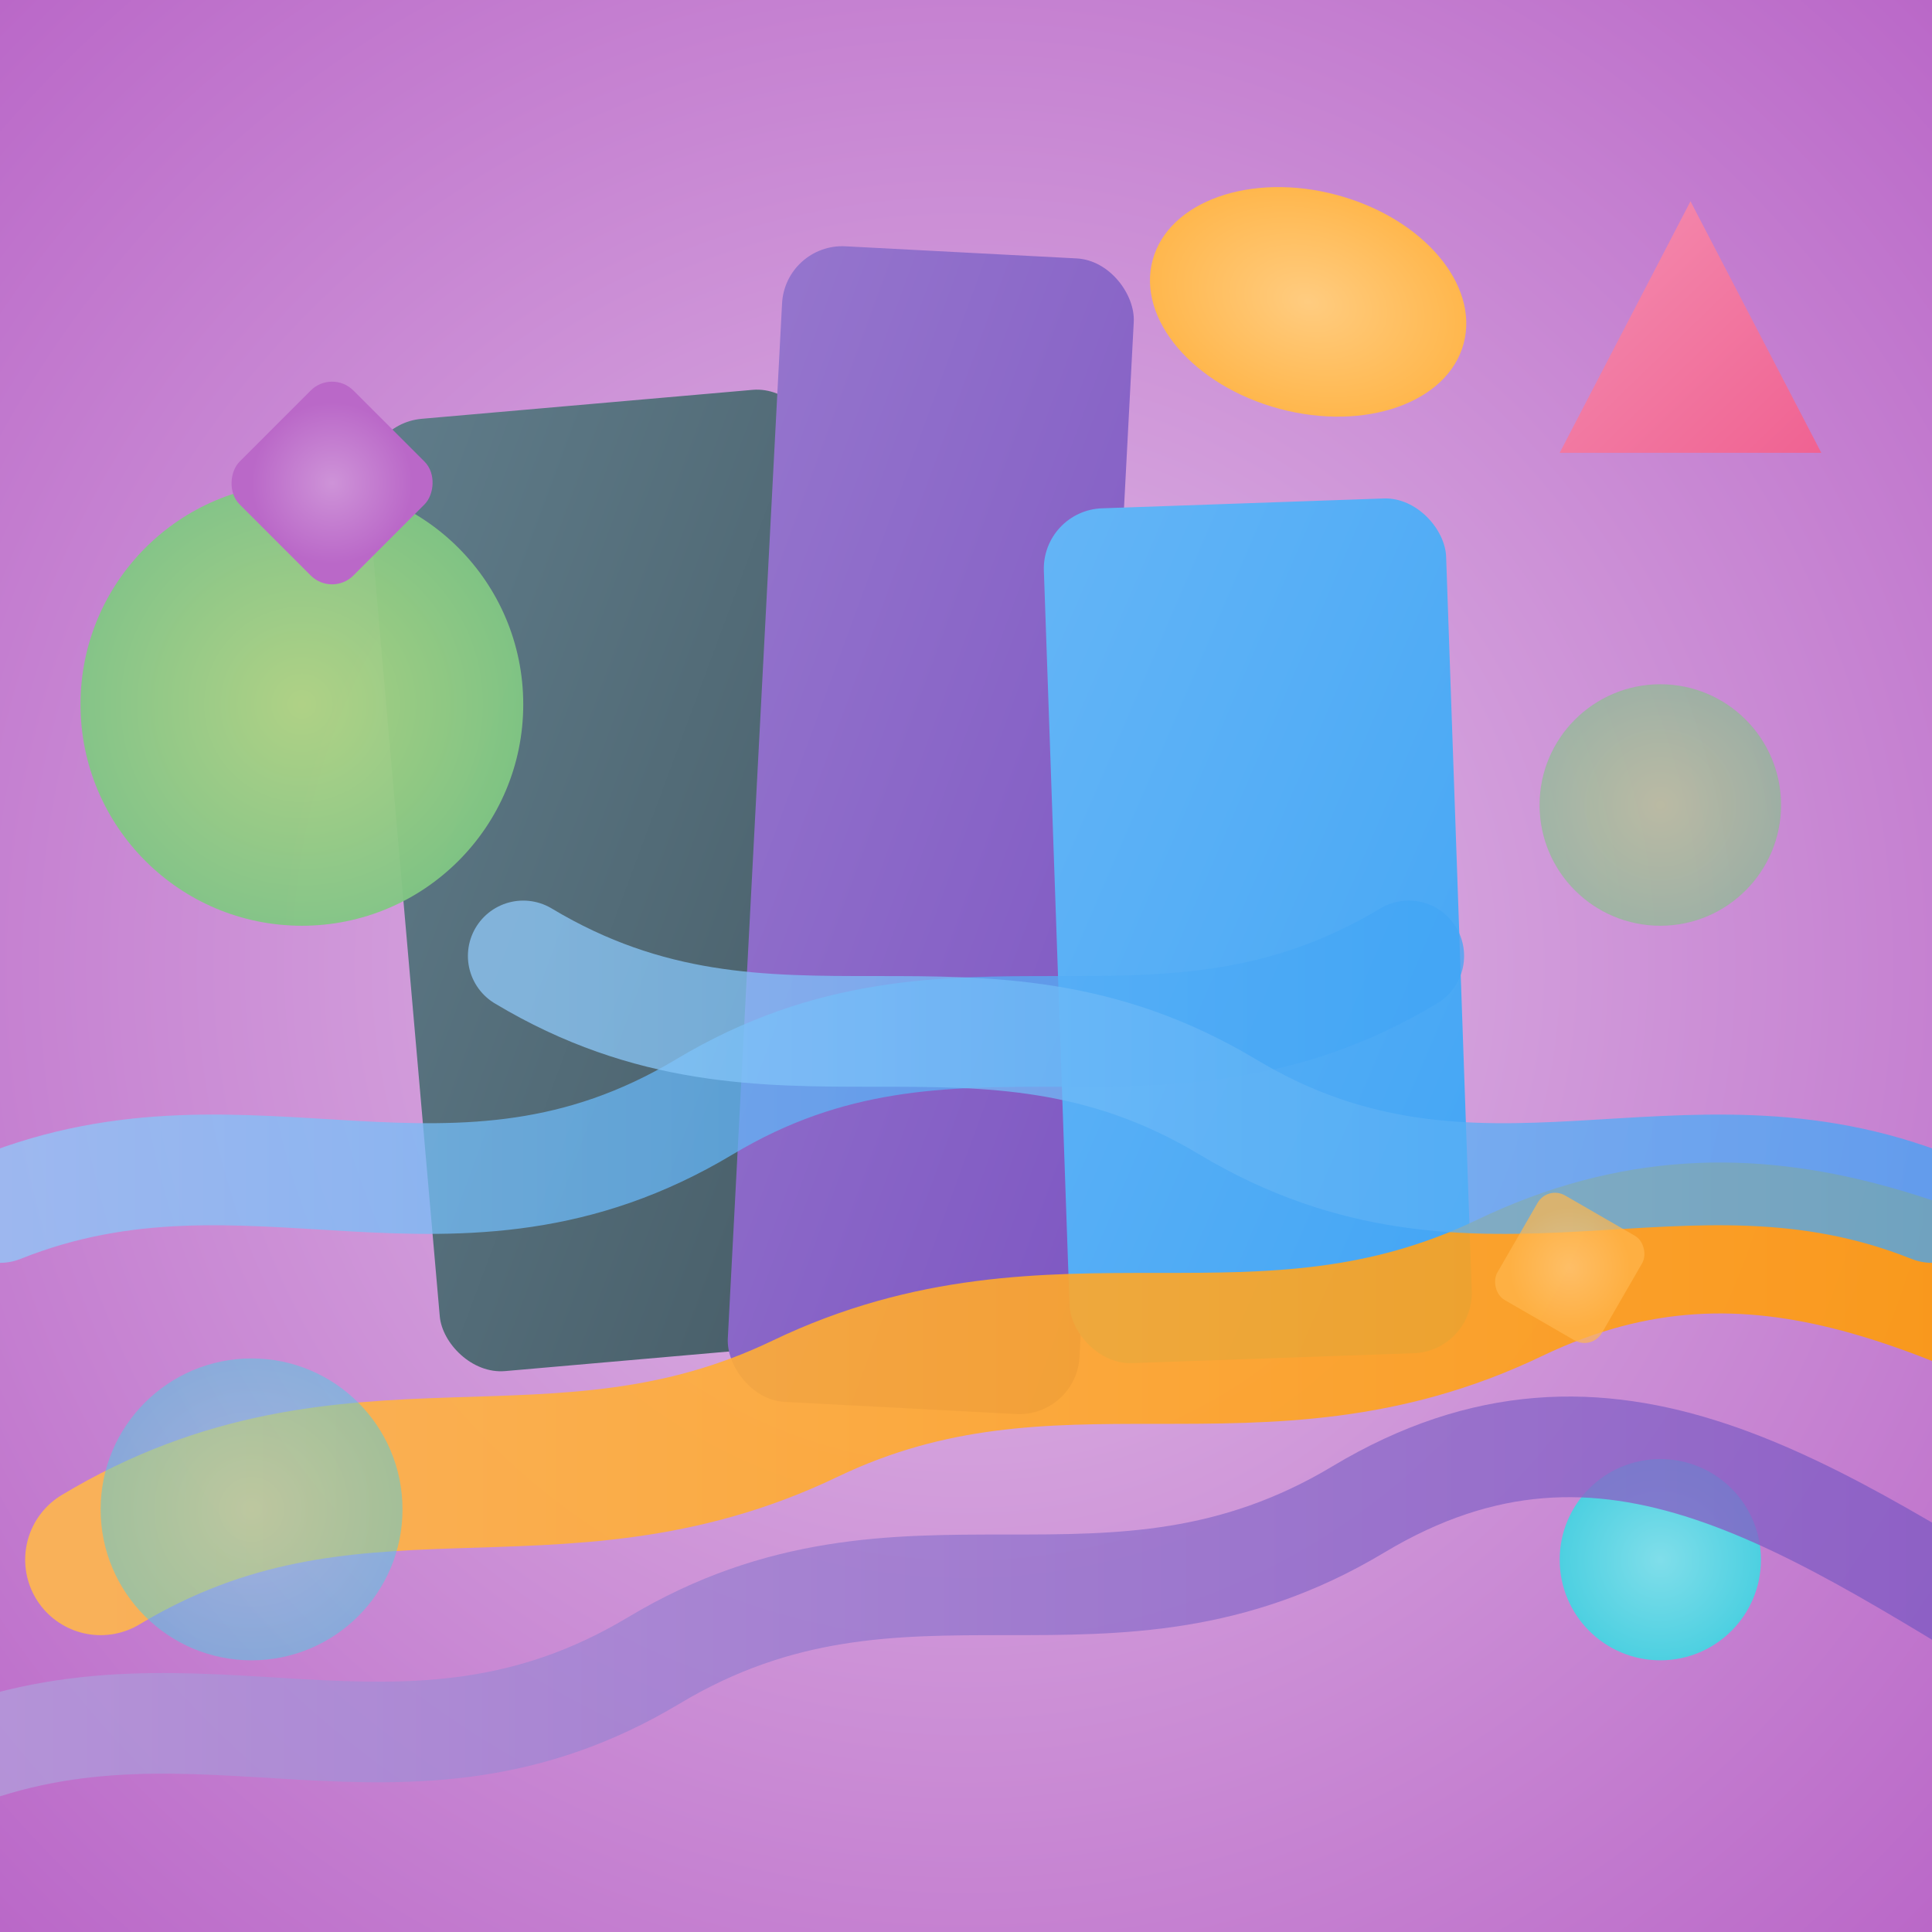 <svg width="192" height="192" viewBox="0 0 192 192" fill="none" xmlns="http://www.w3.org/2000/svg">
  <!-- Full background gradient -->
  <rect width="192" height="192" fill="url(#bgGradient)"/>

  <!-- Main architectural buildings - MUCH LARGER, covering most of the canvas -->
  <rect x="40" y="40" width="45" height="95" rx="6" fill="url(#buildingGradient1)" transform="rotate(-5 62.5 87.5)" />
  <rect x="75" y="25" width="35" height="115" rx="6" fill="url(#buildingGradient2)" transform="rotate(3 92.5 82.5)" />
  <rect x="105" y="50" width="40" height="85" rx="6" fill="url(#buildingGradient3)" transform="rotate(-2 125 92.5)" />

  <!-- Large flowing bridge across bottom -->
  <path d="M10 155C35 140 55 152 80 140C105 128 125 140 150 128C175 116 195 128 220 140" stroke="url(#bridgeGradient)" stroke-width="15" stroke-linecap="round" fill="none" opacity="0.9" />

  <!-- Large geometric elements -->
  <circle cx="30" cy="70" r="22" fill="url(#elementGradient1)" opacity="0.95" />
  <polygon points="155,45 168,20 181,45" fill="url(#elementGradient2)" />

  <!-- Thick flowing paths -->
  <path d="M0 120C25 110 45 125 70 110C95 95 115 110 140 95" stroke="url(#pathGradient)" stroke-width="11" stroke-linecap="round" fill="none" opacity="0.75" />
  <path d="M52 95C77 110 97 95 122 110C147 125 167 110 192 120" stroke="url(#pathGradient)" stroke-width="11" stroke-linecap="round" fill="none" opacity="0.75" />

  <!-- Large urban accent -->
  <ellipse cx="130" cy="30" rx="16" ry="11" fill="url(#accentGradient)" transform="rotate(15 130 30)" />

  <!-- Large balance elements -->
  <rect x="25" y="40" width="16" height="16" rx="3" fill="url(#balanceGradient1)" transform="rotate(45 33 48)" />
  <circle cx="165" cy="155" r="10" fill="url(#balanceGradient2)" />

  <!-- Wide bottom current covering edge -->
  <path d="M-5 175C20 165 40 180 65 165C90 150 110 165 135 150C160 135 180 150 205 165" stroke="url(#currentGradient)" stroke-width="10" stroke-linecap="round" fill="none" opacity="0.8" />

  <!-- Extra large decorative elements to fill space -->
  <circle cx="165" cy="80" r="12" fill="url(#elementGradient1)" opacity="0.6" />
  <circle cx="25" cy="150" r="15" fill="url(#balanceGradient2)" opacity="0.5" />
  <rect x="150" y="120" width="12" height="12" rx="2" fill="url(#accentGradient)" transform="rotate(30 156 126)" opacity="0.7" />

  <defs>
    <radialGradient id="bgGradient" cx="50%" cy="50%" r="70%">
      <stop offset="0%" stop-color="#e1bee7" />
      <stop offset="100%" stop-color="#ba68c8" />
    </radialGradient>

    <linearGradient id="buildingGradient1" x1="0%" y1="0%" x2="100%" y2="100%">
      <stop offset="0%" stop-color="#607d8b" />
      <stop offset="100%" stop-color="#455a64" />
    </linearGradient>

    <linearGradient id="buildingGradient2" x1="0%" y1="0%" x2="100%" y2="100%">
      <stop offset="0%" stop-color="#9575cd" />
      <stop offset="100%" stop-color="#7e57c2" />
    </linearGradient>

    <linearGradient id="buildingGradient3" x1="0%" y1="0%" x2="100%" y2="100%">
      <stop offset="0%" stop-color="#64b5f6" />
      <stop offset="100%" stop-color="#42a5f5" />
    </linearGradient>

    <linearGradient id="bridgeGradient" x1="0%" y1="0%" x2="100%" y2="0%">
      <stop offset="0%" stop-color="#ffb74d" />
      <stop offset="50%" stop-color="#ffa726" />
      <stop offset="100%" stop-color="#ff9800" />
    </linearGradient>

    <radialGradient id="elementGradient1" cx="50%" cy="50%" r="50%">
      <stop offset="0%" stop-color="#aed581" />
      <stop offset="100%" stop-color="#81c784" />
    </radialGradient>

    <linearGradient id="elementGradient2" x1="0%" y1="0%" x2="100%" y2="100%">
      <stop offset="0%" stop-color="#f48fb1" />
      <stop offset="100%" stop-color="#f06292" />
    </linearGradient>

    <linearGradient id="pathGradient" x1="0%" y1="0%" x2="100%" y2="0%">
      <stop offset="0%" stop-color="#90caf9" />
      <stop offset="50%" stop-color="#64b5f6" />
      <stop offset="100%" stop-color="#42a5f5" />
    </linearGradient>

    <radialGradient id="accentGradient" cx="50%" cy="50%" r="50%">
      <stop offset="0%" stop-color="#ffcc80" />
      <stop offset="100%" stop-color="#ffb74d" />
    </radialGradient>

    <radialGradient id="balanceGradient1" cx="50%" cy="50%" r="50%">
      <stop offset="0%" stop-color="#ce93d8" />
      <stop offset="100%" stop-color="#ba68c8" />
    </radialGradient>

    <radialGradient id="balanceGradient2" cx="50%" cy="50%" r="50%">
      <stop offset="0%" stop-color="#80deea" />
      <stop offset="100%" stop-color="#4dd0e1" />
    </radialGradient>

    <linearGradient id="currentGradient" x1="0%" y1="0%" x2="100%" y2="0%">
      <stop offset="0%" stop-color="#b39ddb" />
      <stop offset="50%" stop-color="#9575cd" />
      <stop offset="100%" stop-color="#7e57c2" />
    </linearGradient>
  </defs>
</svg>
